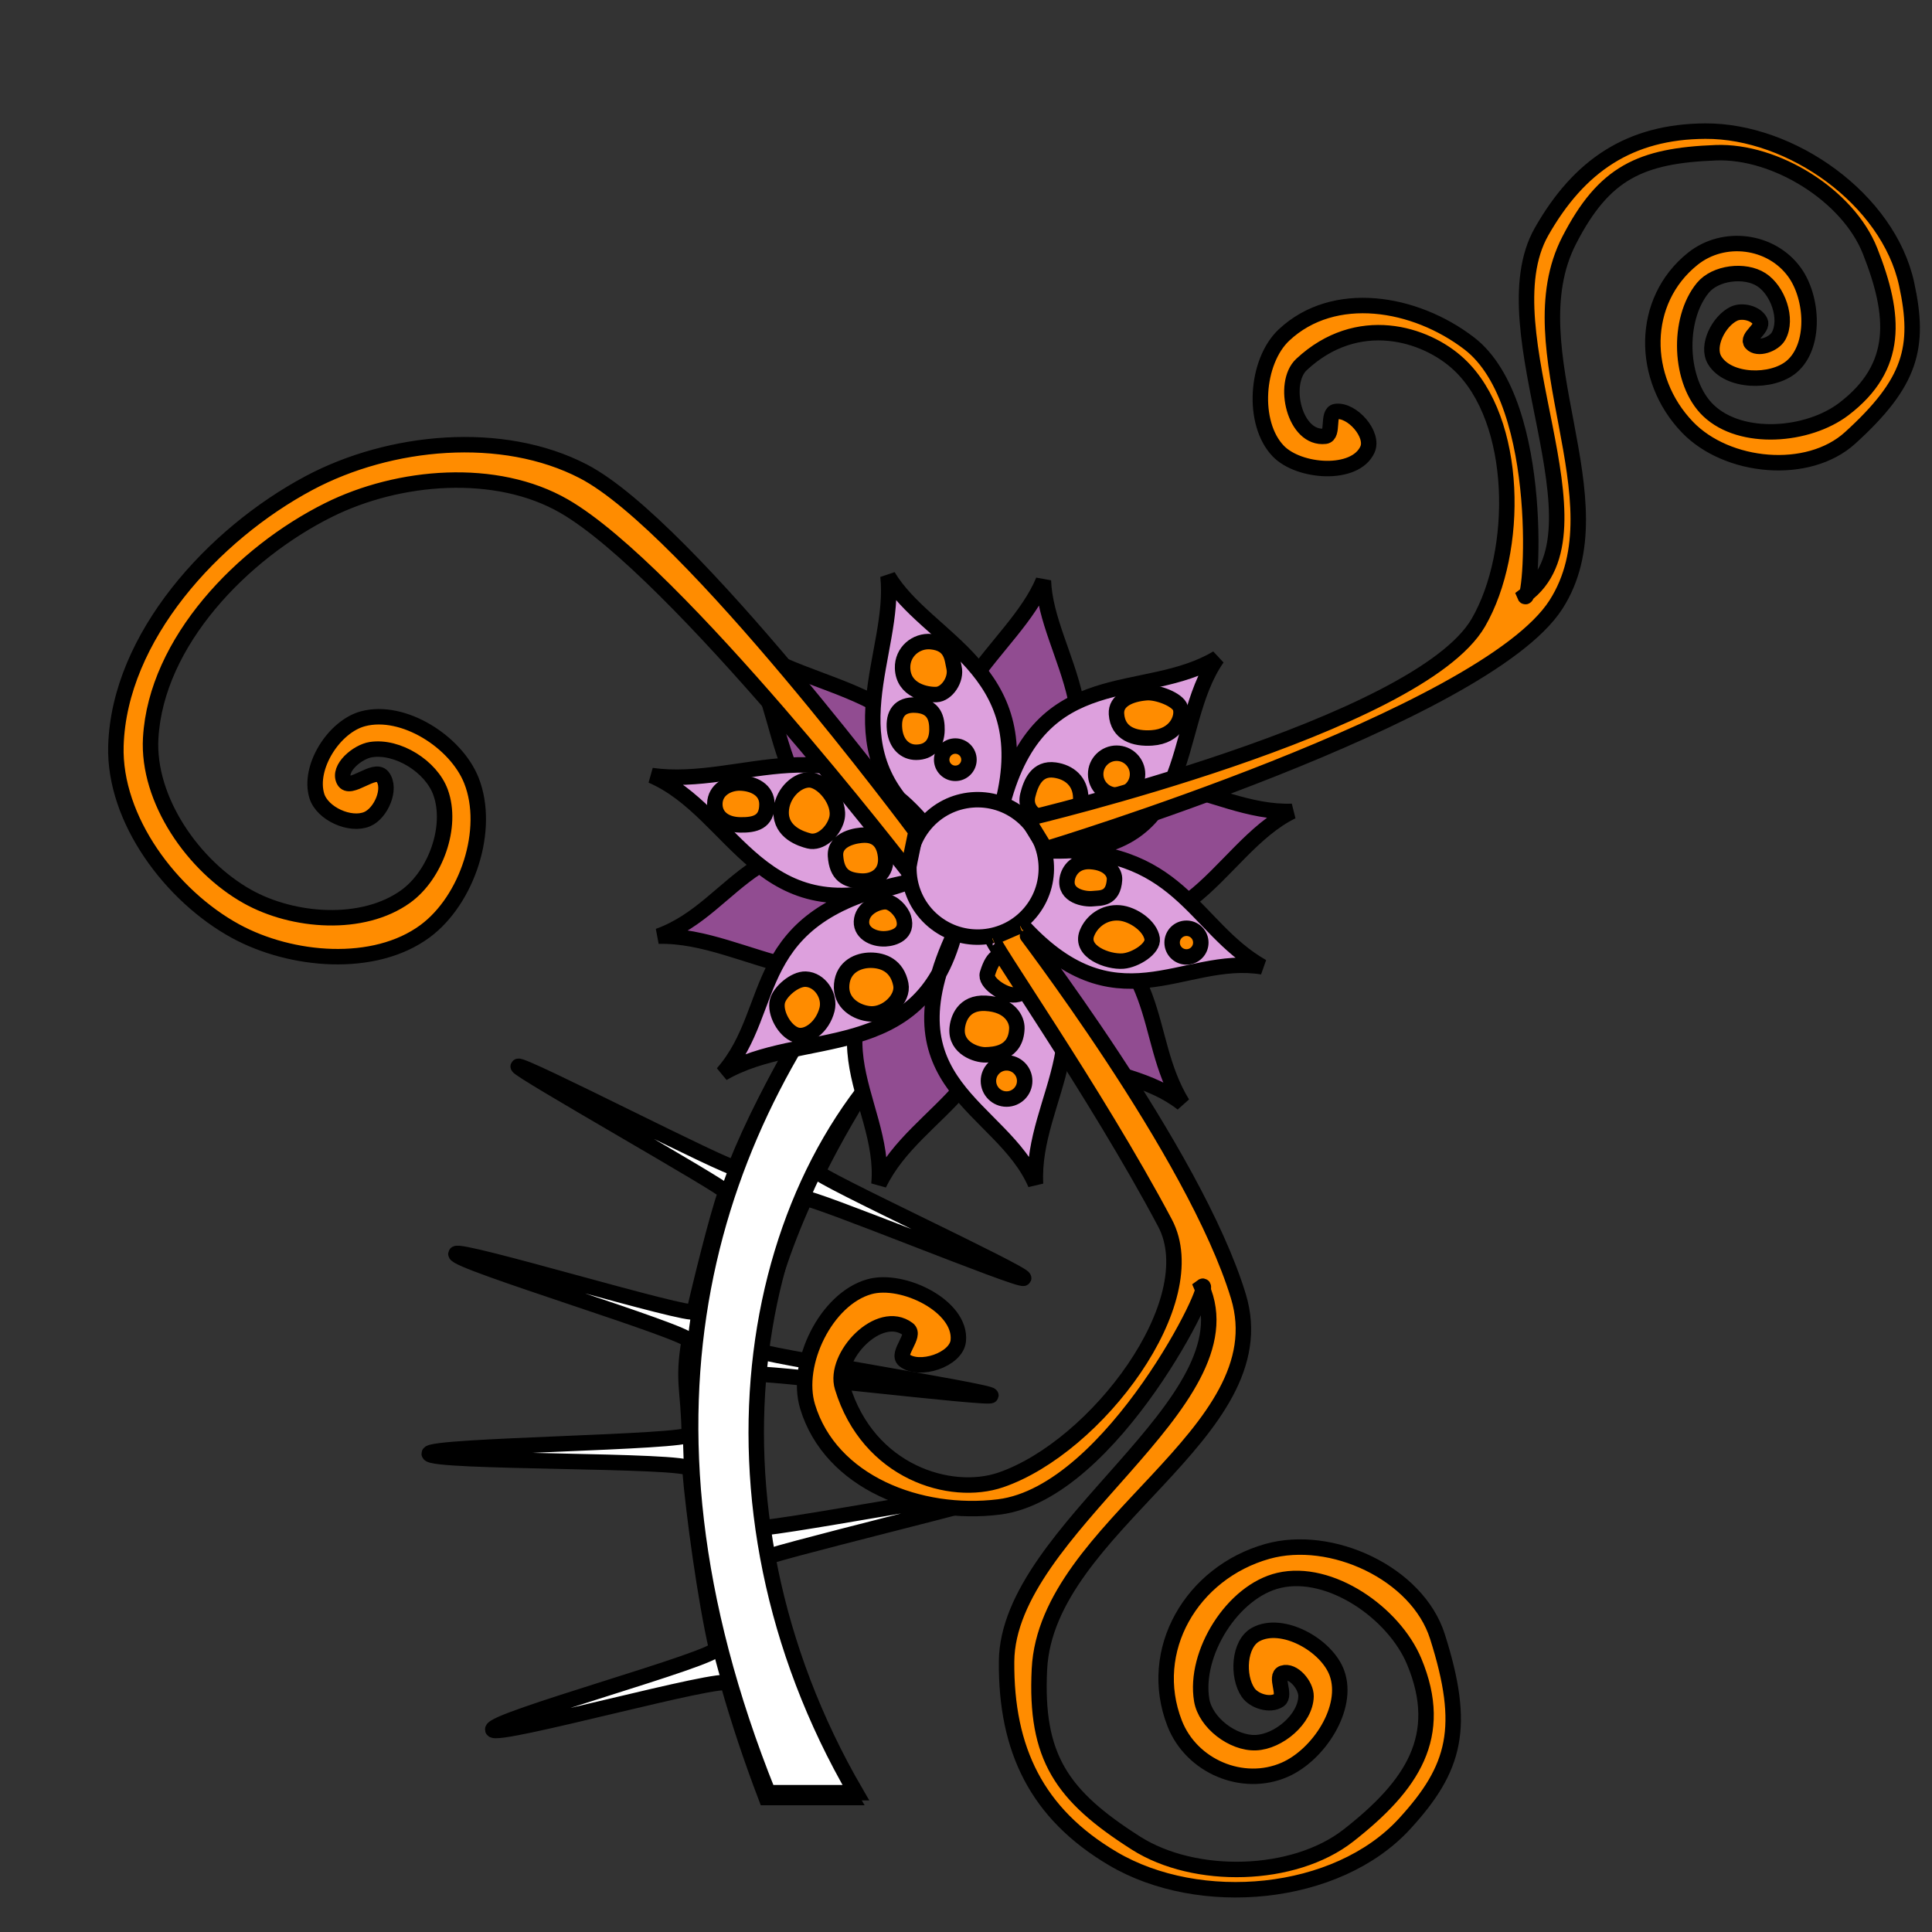 <svg style="overflow: hidden; position: absolute; left: 0px; top: 0px;" height="250" version="1.1" width="250" xmlns="http://www.w3.org/2000/svg" xmlns:xlink="http://www.w3.org/1999/xlink"><rect width="100%" height="100%" fill="#333333" stroke="none"/><desc style="-webkit-tap-highlight-color: rgba(0, 0, 0, 0);">Created with Raphaël 2.2.0</desc><defs style="-webkit-tap-highlight-color: rgba(0, 0, 0, 0);"></defs><path style="-webkit-tap-highlight-color: rgba(0, 0, 0, 0);" fill="#ffffff" stroke="#000000" d="M114.493,119.399C106.557,129.072,99.76,139.486,95.126,151.074C94.888,151.669,67.28,137.392,67.054,137.994C66.882,138.449,94.089,153.782,93.924,154.241C92.751,157.51,90.626,166.247,89.82,169.712C89.616,170.592,59.174,161.354,58.994,162.249C58.786,163.282,89.346,172.45,89.172,173.503C88.287,178.88,89.103,179.651,89.189,185.604C89.205,186.678,55.488,187.012,55.538,188.106C55.594,189.331,89.171,188.819,89.271,190.07C89.728,195.781,91.276,207.016,92.719,213.303C93.005,214.546,63.436,222.551,63.762,223.818C64.061,224.978,93.878,216.649,94.212,217.829C95.557,222.582,97.191,227.503,99.133,232.601C99.133,232.601,110.133,232.601,110.133,232.601C103.773,221.805,99.887,211.627,98.012,201.951C97.89,201.323,132.277,193.198,132.172,192.574C132.04,191.785,97.42,198.501,97.314,197.719C96.383,190.858,96.457,184.249,97.365,177.849C97.437,177.34,128.139,181.082,128.222,180.575C128.311,180.033,97.78,175.242,97.88,174.703C99.133,167.963,101.297,161.451,104.163,155.115C104.423,154.54,132.189,165.967,132.46,165.395C132.74,164.805,105.525,152.218,105.817,151.631C110.314,142.581,116.193,133.875,122.826,125.358C122.295,125.375,115.365,119.876,114.493,119.399C114.493,119.399,114.493,119.399,114.493,119.399" stroke-width="2"></path><path style="-webkit-tap-highlight-color: rgba(0, 0, 0, 0);" fill="#ffffff" stroke="#000000" d="M114.753,118.772C92.113,145.593,79.23,181.728,99.394,231.975C99.394,231.975,110.747,231.975,110.747,231.975C88.961,194.514,96.409,151.23,120.965,131.802C120.435,131.819,114.565,120.31,114.753,118.772C114.753,118.772,114.753,118.772,114.753,118.772" stroke-width="2"></path><path style="-webkit-tap-highlight-color: rgba(0, 0, 0, 0);" fill="#914c91" stroke="#000000" d="M123.583,105.363C117.716,90.821,131.193,84.325,135.012,75.126C135.352,84.874,146.112,94.913,133.842,107.993C146.944,94.328,156.14,105.39,167.194,104.99C157.229,109.852,152.852,126.647,135.652,116.058C151.362,123.906,147.541,133.845,153.006,142.79C144.726,136.298,132.386,140.845,128.271,122.484C132.674,140.322,118.662,143.048,113.735,153.229C114.805,142.174,102.527,132.52,120.313,119.71C108.109,132.567,96.9,120.84,85.204,121.138C95.757,117.328,97.559,104.538,118.198,111.078C98.022,107.893,103.077,92.411,95.768,82.954C105.249,90.075,120.165,88.122,123.583,105.363C123.583,105.363,123.583,105.363,123.583,105.363" stroke-width="2"></path><path style="-webkit-tap-highlight-color: rgba(0, 0, 0, 0);" fill="#dda0dd" stroke="#000000" d="M119.501,106.542C107.34,96.643,116.003,84.445,114.905,74.546C119.91,82.917,134.181,86.511,129.754,103.891C134.627,85.597,148.022,90.842,157.508,85.152C151.131,94.223,155.41,111.043,135.234,110.078C152.781,109.362,154.236,119.911,163.342,125.104C152.956,123.418,144.347,133.36,131.875,119.27C144.346,132.762,133.394,141.917,133.997,153.211C129.594,143.014,114.181,140.492,123.567,120.684C119.091,137.836,103.612,132.982,93.515,138.892C100.915,130.459,96.315,118.39,117.546,114.147C98.341,121.103,95.289,105.105,84.322,100.355C96.063,102.011,108.181,93.096,119.501,106.542C119.501,106.542,119.501,106.542,119.501,106.542" stroke-width="2"></path><path style="-webkit-tap-highlight-color: rgba(0, 0, 0, 0);" fill="#dda0dd" stroke="#000000" d="M132.243,105.58C135.993,108.751,136.463,114.361,133.293,118.112C130.122,121.862,124.512,122.332,120.762,119.162C117.011,115.991,116.541,110.381,119.712,106.63C122.882,102.88,128.492,102.41,132.243,105.58C132.243,105.58,132.243,105.58,132.243,105.58" stroke-width="2"></path><path style="-webkit-tap-highlight-color: rgba(0, 0, 0, 0);" fill="#ff8c00" stroke="#000000" d="M99.244,104.075C99.244,106.406,97.674,106.772,95.783,106.741C93.718,106.706,92.463,105.613,92.499,103.987C92.539,102.188,94.246,101.283,95.783,101.321C97.494,101.364,99.244,102.186,99.244,104.075C99.244,104.075,99.244,104.075,99.244,104.075M108.268,106.012C107.816,107.668,106.152,109.187,104.673,108.811C103.696,108.562,101.013,107.721,101.079,105.04C101.133,102.861,102.913,101.026,104.585,100.915C106.375,100.796,108.877,103.779,108.268,106.012C108.268,106.012,108.268,106.012,108.268,106.012M114.591,110.768C114.856,113.053,113.192,114.137,111.353,114.006C109.511,113.875,108.284,113.23,108.115,110.768C107.958,108.487,110.925,108.061,111.883,108.061C112.841,108.061,114.317,108.412,114.591,110.768C114.591,110.768,114.591,110.768,114.591,110.768M107.019,130.619C106.436,132.947,104.41,134.387,103.013,133.917C101.5,133.409,100.232,131.045,100.598,129.558C100.898,128.336,102.838,126.65,104.25,126.701C106.095,126.768,107.462,128.848,107.019,130.619C107.019,130.619,107.019,130.619,107.019,130.619M116.565,127.372C116.938,129.248,114.712,131.32,112.651,131.197C110.918,131.094,108.684,129.844,108.914,127.372C109.129,125.055,111.086,124.253,112.651,124.254C114.289,124.254,116.081,124.942,116.565,127.372C116.565,127.372,116.565,127.372,116.565,127.372M116.922,118.773C117.558,120.843,115.635,121.422,114.568,121.48C112.928,121.57,111.2,120.625,111.507,118.949C111.791,117.398,113.61,116.684,114.568,116.684C115.526,116.684,116.641,117.856,116.922,118.773C116.922,118.773,116.922,118.773,116.922,118.773M132.593,139.874C132.593,141.169,131.543,142.218,130.248,142.218C128.954,142.218,127.904,141.169,127.904,139.874C127.904,138.579,128.954,137.53,130.248,137.53C131.543,137.53,132.593,138.579,132.593,139.874C132.593,139.874,132.593,139.874,132.593,139.874M131.581,133.071C131.476,136.337,128.635,136.462,127.539,136.495C126.357,136.529,123.691,135.631,123.85,133.159C123.928,131.944,124.632,129.67,127.539,129.824C130.683,129.99,131.618,131.924,131.581,133.071C131.581,133.071,131.581,133.071,131.581,133.071M134.516,125.633C134.595,126.742,132.795,128.797,131.058,128.738C129.848,128.697,127.417,127.147,127.776,125.987C128.581,123.387,129.407,123.511,131.058,123.501C132.575,123.492,134.41,124.157,134.516,125.633C134.516,125.633,134.516,125.633,134.516,125.633M155.385,121.972C155.385,122.998,154.554,123.829,153.528,123.829C152.502,123.829,151.671,122.998,151.671,121.972C151.671,120.947,152.502,120.115,153.528,120.115C154.554,120.115,155.385,120.947,155.385,121.972C155.385,121.972,155.385,121.972,155.385,121.972M149.09,121.468C149.282,122.749,146.91,124.24,145.313,124.362C143.366,124.51,139.707,123.154,140.652,120.761C141.275,119.181,142.913,117.967,144.871,118.133C146.626,118.282,148.843,119.814,149.09,121.468C149.09,121.468,149.09,121.468,149.09,121.468M144.217,113.842C144.045,116.416,142.343,116.183,141.421,116.285C140.356,116.402,137.728,115.94,138.094,113.754C138.296,112.551,139.275,111.359,141.156,111.488C143.388,111.641,144.282,112.865,144.217,113.842C144.217,113.842,144.217,113.842,144.217,113.842M152.74,91.588C153.129,92.779,152.236,95.274,149.048,95.484C146.821,95.63,144.636,94.953,144.472,92.383C144.359,90.604,146.292,89.802,148.341,89.636C149.741,89.523,152.389,90.517,152.74,91.588C152.74,91.588,152.74,91.588,152.74,91.588M147.198,100.173C147.198,101.67,145.985,102.883,144.489,102.883C142.992,102.883,141.779,101.67,141.779,100.173C141.779,98.677,142.992,97.464,144.489,97.464C145.985,97.464,147.198,98.677,147.198,100.173C147.198,100.173,147.198,100.173,147.198,100.173M139.85,103.253C139.873,105.284,137.726,106.497,136.512,106.415C135.312,106.333,132.38,105.404,132.997,102.9C133.377,101.359,134.167,99.315,136.512,99.65C138.339,99.911,139.826,101.09,139.85,103.253C139.85,103.253,139.85,103.253,139.85,103.253M121.243,94.468C121.219,96.21,120.304,97.338,118.545,97.344C117.157,97.349,115.953,96.327,115.757,94.38C115.558,92.395,116.408,91.143,118.456,91.239C120.943,91.356,121.263,93.051,121.243,94.468C121.243,94.468,121.243,94.468,121.243,94.468M125.384,98.304C125.384,99.28,124.593,100.07,123.618,100.07C122.643,100.07,121.852,99.28,121.852,98.304C121.852,97.329,122.643,96.539,123.618,96.539C124.593,96.539,125.384,97.329,125.384,98.304C125.384,98.304,125.384,98.304,125.384,98.304M123.447,86.363C123.821,87.928,122.507,89.81,121.181,89.872C119.942,89.93,116.881,89.393,116.794,86.451C116.733,84.353,118.541,82.853,120.474,83.031C123.208,83.282,123.189,85.282,123.447,86.363C123.447,86.363,123.447,86.363,123.447,86.363" stroke-width="2"></path><path style="-webkit-tap-highlight-color: rgba(0, 0, 0, 0);" fill="#ff8c00" stroke="#000000" d="M117.476,112.682C117.476,112.682,118.531,107.601,118.531,107.601C118.531,107.601,89.202,68.121,75.5,61C64.991,55.538,50.453,56.931,40,62.5C27.585,69.114,15.426,82.439,15,96.5C14.712,106.019,22.136,115.945,30.5,120.5C37.672,124.406,48.431,125.352,55,120.5C60.47,116.46,63.501,107.324,61,101C59.023,96.002,52.2,91.641,47,93C43.239,93.983,39.855,99.285,41,103C41.703,105.28,45.297,106.918,47.5,106C49.301,105.25,50.697,102.04,49.5,100.5C48.472,99.178,45.267,102.489,44.5,101C43.688,99.425,46.249,97.268,48,97C51.475,96.469,55.794,99.198,57,102.5C58.628,106.955,56.348,113.226,52.5,116C46.957,119.996,37.958,119.346,32,116C25.021,112.082,19.041,103.49,19.5,95.5C20.214,83.052,31.341,71.563,42.5,66C51.6,61.463,64.192,60.42,73,65.5C87.542,73.887,117.476,112.682,117.476,112.682C117.476,112.682,117.476,112.682,117.476,112.682M132.904,105.929C132.904,105.929,183.53,93.992,191.304,80.556C196.606,71.392,196.527,54.381,188.789,47.148C184.472,43.113,175.662,40.41,168.416,47.163C165.809,49.593,167.517,56.927,171.484,56.448C172.628,56.31,171.699,53.422,172.838,53.252C174.94,52.938,177.826,56.215,176.95,58.16C175.364,61.684,168.086,61.152,165.406,58.368C161.933,54.761,162.51,46.755,166.157,43.342C172.616,37.3,183.083,39.043,190.113,44.433C200.288,52.234,198.15,79.226,197.287,77.084C208.701,68.781,192.146,42.861,199.477,29.973C204.333,21.436,210.878,17.017,220.666,16.967C231.815,16.909,244.33,25.789,246.715,36.749C248.507,44.987,247.256,49.525,239.41,56.659C233.958,61.617,223.478,60.601,218.356,55.276C212.297,48.975,212.243,38.922,219.052,33.482C223.048,30.289,229.189,31.062,232.204,35.216C234.62,38.544,234.958,44.827,231.82,47.463C229.271,49.604,223.609,49.476,221.879,46.617C220.754,44.756,222.421,41.533,224.371,40.596C225.434,40.085,227.253,40.524,227.768,41.592C228.21,42.507,225.961,43.652,226.63,44.416C227.432,45.333,229.559,44.553,230.147,43.488C231.375,41.266,230.049,37.56,227.915,36.19C225.767,34.812,221.979,35.273,220.354,37.239C216.986,41.314,217.246,49.491,221.085,53.136C225.333,57.168,233.941,56.471,238.587,52.933C245.739,47.487,245.31,40.873,241.986,32.476C239.128,25.258,229.741,19.469,222.028,19.762C212.251,20.133,207.556,22.348,203.059,31.078C195.724,45.318,209.979,64.737,201.348,78.22C192.101,92.666,135.305,109.856,135.305,109.856C135.305,109.856,132.904,105.929,132.904,105.929M128.393,121.347C127.756,121.391,141.751,141.284,150.75,158.25C156.107,168.35,141.89,187.258,129.5,191.5C123.006,193.723,112.359,190.53,109,179.5C107.791,175.531,113.785,169.186,117.5,172C118.571,172.811,115.952,175.159,117,176C118.933,177.55,123.748,175.965,124,173.5C124.456,169.036,116.821,165.287,112.5,166.5C106.902,168.072,102.817,176.435,104.5,182C107.48,191.855,119.032,196.266,129.25,195C144.039,193.168,157.617,164.861,155.5,166.5C162.151,181.535,130.381,197.772,130.25,215C130.163,226.412,134.176,234.691,144,240.5C155.19,247.116,172.963,245.581,181.75,236C188.355,228.798,189.74,223.514,186,211.75C183.4,203.574,172.259,198.426,164,200.75C154.229,203.5,148.316,213.542,152,223C154.162,228.55,160.794,231.389,166.25,229C170.622,227.086,174.623,220.988,173,216.5C171.682,212.854,165.908,209.652,162.5,211.5C160.283,212.702,160.083,216.914,161.5,219C162.272,220.137,164.359,220.767,165.5,220C166.478,219.342,164.882,216.873,166,216.5C167.342,216.053,169.028,218.086,169,219.5C168.941,222.448,165.446,225.383,162.5,225.5C159.535,225.618,155.99,222.927,155.5,220C154.484,213.936,159.511,205.894,165.5,204.5C172.126,202.958,180.385,208.72,183,215C187.025,224.665,182.74,231.041,174.5,237.5C167.417,243.052,154.593,243.331,147,238.5C137.375,232.376,133.94,227.394,134.5,216C135.414,197.415,165.649,185.557,160.25,167.75C154.605,149.13,131.94,119.801,131.99,119.787C131.99,119.787,128.393,121.347,128.393,121.347" stroke-width="2"></path></svg>